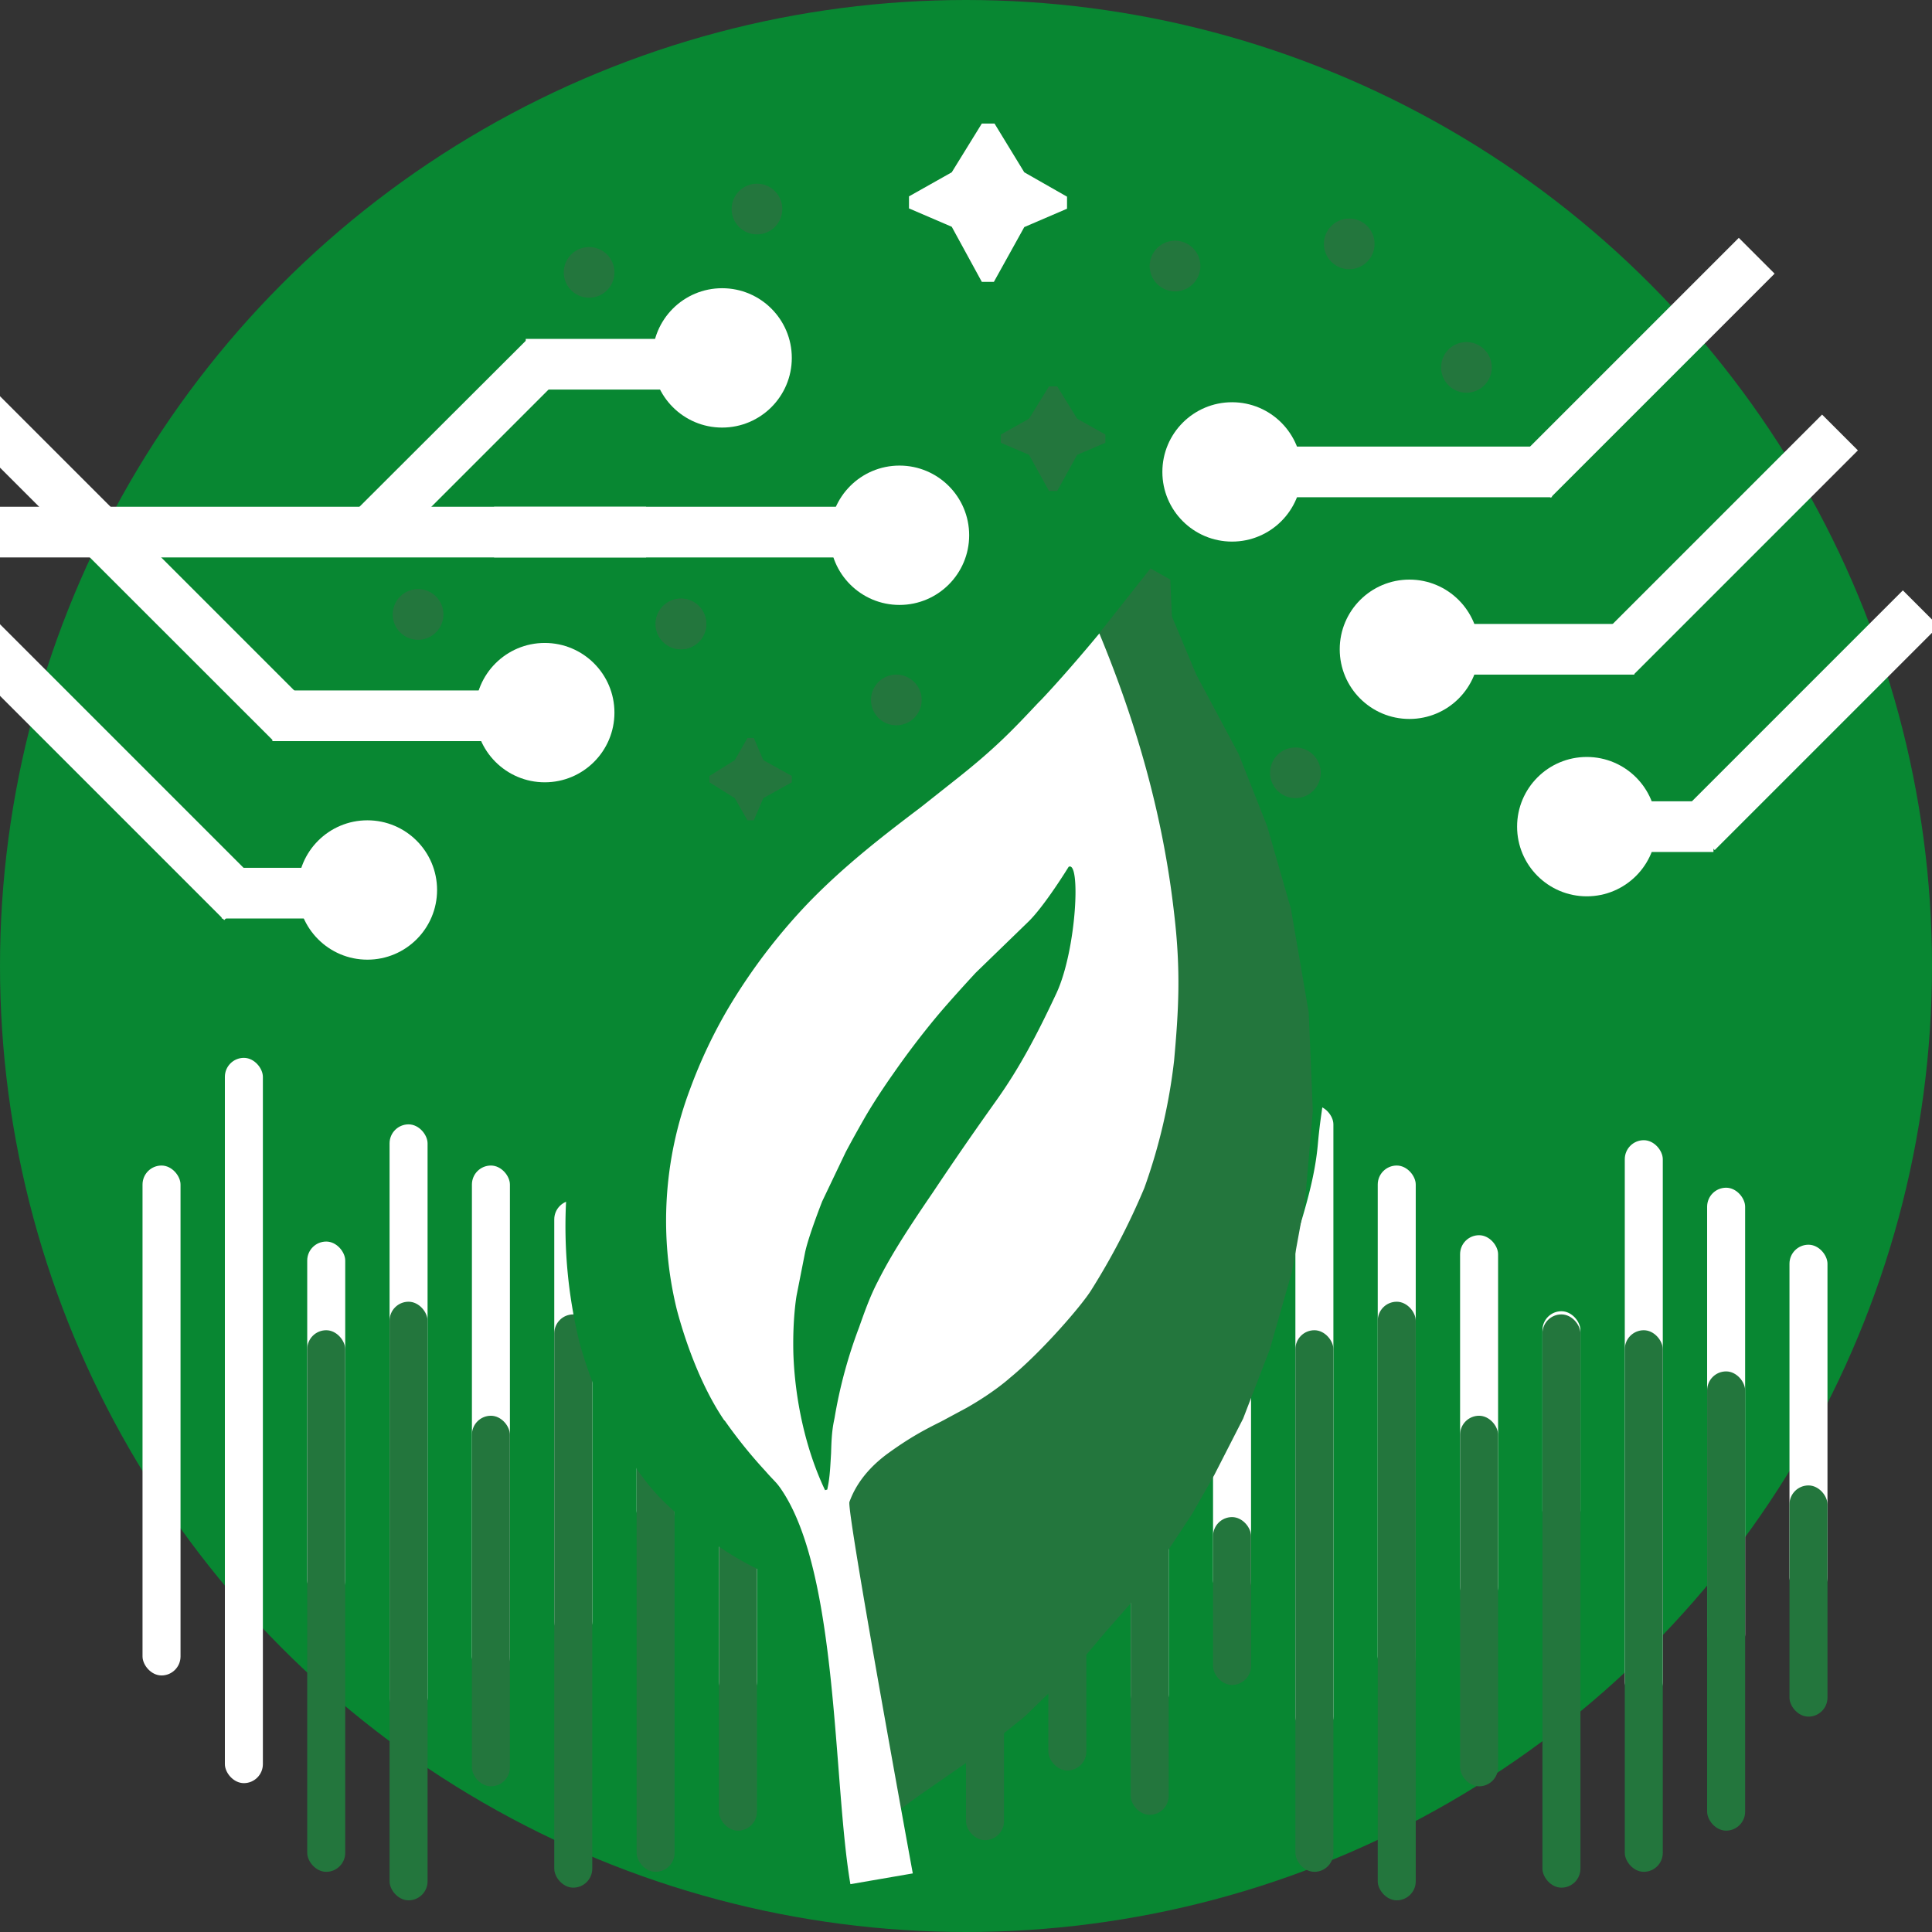 <svg xmlns="http://www.w3.org/2000/svg" version="1.1" xmlns:xlink="http://www.w3.org/1999/xlink" xmlns:svgjs="http://svgjs.com/svgjs" width="610" height="610"><rect width="100%" height="100%" fill="#333333" stroke="none"/><svg xmlns="http://www.w3.org/2000/svg" fill="none" viewBox="0 0 610 610">
  <circle cx="305" cy="305" r="305" fill="#088732"></circle>
  <mask id="SvgjsMask1001" width="540" height="540" x="36" y="35" maskUnits="userSpaceOnUse" style="mask-type:alpha">
    <circle cx="306" cy="305" r="270" fill="#fff"></circle>
  </mask>
  <g mask="url(#a)">
    <circle cx="22" cy="22" r="22" fill="#fff" transform="matrix(-1 0 0 1 250 91)"></circle>
    <circle cx="22" cy="22" r="22" fill="#fff" transform="matrix(-1 0 0 1 306 147)"></circle>
    <circle cx="116" cy="281" r="22" fill="#fff" transform="rotate(-90 116 281)"></circle>
    <path fill="#fff" d="m-96.9 100.2 179 179-11.3 11.3-179-179z"></path>
    <path fill="#fff" d="M70 274h52v16H70z"></path>
    <circle cx="172" cy="225" r="22" fill="#fff" transform="rotate(-90 172 225)"></circle>
    <path fill="#fff" d="M-73.9 51.2 97.2 222.3 86 233.6l-171.1-171zM478.3 145.8 549 75.1l11.3 11.3-70.7 70.7z"></path>
    <path fill="#fff" d="M86 218h94v16H86zM166 107h67v16h-67z"></path>
    <path fill="#fff" d="m124.3 171.9 53.1-53.1-11.3-11.3-53.1 53z"></path>
    <path fill="#fff" d="M-1 176h205v-16H-1z"></path>
    <path fill="#fff" d="M156 176h112v-16H156zM530.1 257.1l70.7-70.7 11.3 11.3-70.7 70.7z"></path>
    <path fill="#fff" d="M496 253h45v16h-45zM504.6 201.6l70.7-70.7 11.3 11.3-70.7 70.7z"></path>
    <circle cx="501" cy="261" r="22" fill="#fff" transform="rotate(-90 501 261)"></circle>
    <path fill="#fff" d="M516 213h-71v-16h71z"></path>
    <circle cx="445" cy="205" r="22" fill="#fff" transform="rotate(-90 445 205)"></circle>
    <path fill="#fff" d="M490 157h-85v-16h85z"></path>
    <circle cx="389" cy="149" r="22" fill="#fff" transform="rotate(-90 389 149)"></circle>
    <rect width="12" height="161" x="45" y="368" fill="#fff" rx="6"></rect>
    <rect width="12" height="229" x="71" y="334" fill="#fff" rx="6"></rect>
    <rect width="12" height="113" x="97" y="392" fill="#fff" rx="6"></rect>
    <rect width="12" height="187" x="123" y="355" fill="#fff" rx="6"></rect>
    <rect width="12" height="161" x="149" y="368" fill="#fff" rx="6"></rect>
    <rect width="12" height="139" x="175" y="379" fill="#fff" rx="6"></rect>
    <rect width="12" height="69" x="201" y="414" fill="#fff" rx="6"></rect>
    <rect width="12" height="177" x="227" y="360" fill="#fff" rx="6"></rect>
    <rect width="12" height="147" x="253" y="375" fill="#fff" rx="6"></rect>
    <rect width="12" height="111" x="279" y="393" fill="#fff" rx="6"></rect>
    <rect width="12" height="133" x="305" y="382" fill="#fff" rx="6"></rect>
    <rect width="12" height="49" x="331" y="424" fill="#fff" rx="6"></rect>
    <rect width="12" height="185" x="357" y="356" fill="#fff" rx="6"></rect>
    <rect width="12" height="113" x="383" y="392" fill="#fff" rx="6"></rect>
    <rect width="12" height="199" x="409" y="349" fill="#fff" rx="6"></rect>
    <rect width="12" height="161" x="435" y="368" fill="#fff" rx="6"></rect>
    <rect width="12" height="117" x="461" y="390" fill="#fff" rx="6"></rect>
    <rect width="12" height="69" x="487" y="414" fill="#fff" rx="6"></rect>
    <rect width="12" height="177" x="513" y="360" fill="#fff" rx="6"></rect>
    <rect width="12" height="147" x="539" y="375" fill="#fff" rx="6"></rect>
    <rect width="12" height="111" x="565" y="393" fill="#fff" rx="6"></rect>
    <rect width="12" height="171" x="97" y="420" fill="#23763D" rx="6"></rect>
    <rect width="12" height="189" x="123" y="411" fill="#23763D" rx="6"></rect>
    <rect width="12" height="117" x="149" y="447" fill="#23763D" rx="6"></rect>
    <rect width="12" height="181" x="175" y="415" fill="#23763D" rx="6"></rect>
    <rect width="12" height="171" x="201" y="420" fill="#23763D" rx="6"></rect>
    <rect width="12" height="145" x="227" y="433" fill="#23763D" rx="6"></rect>
    <rect width="12" height="73" x="253" y="469" fill="#23763D" rx="6"></rect>
    <rect width="12" height="181" x="279" y="415" fill="#23763D" rx="6"></rect>
    <rect width="12" height="151" x="305" y="430" fill="#23763D" rx="6"></rect>
    <rect width="12" height="107" x="331" y="452" fill="#23763D" rx="6"></rect>
    <rect width="12" height="135" x="357" y="438" fill="#23763D" rx="6"></rect>
    <rect width="12" height="53" x="383" y="479" fill="#23763D" rx="6"></rect>
    <rect width="12" height="171" x="409" y="420" fill="#23763D" rx="6"></rect>
    <rect width="12" height="189" x="435" y="411" fill="#23763D" rx="6"></rect>
    <rect width="12" height="117" x="461" y="447" fill="#23763D" rx="6"></rect>
    <rect width="12" height="181" x="487" y="415" fill="#23763D" rx="6"></rect>
    <rect width="12" height="171" x="513" y="420" fill="#23763D" rx="6"></rect>
    <rect width="12" height="145" x="539" y="433" fill="#23763D" rx="6"></rect>
    <rect width="12" height="73" x="565" y="469" fill="#23763D" rx="6"></rect>
    <path fill="#088732" fill-rule="evenodd" d="M208.7 473.2c6.9 7 19 17 31.8 22.8 11 5.1 9.3 111.2 18 105.2 1-.5 40.7 14 44.8-7.7 4.8-25.4-8.8-53.5-5.7-77.6 12.9-22.4 39-27.9 57.5-43.9 18.3-16 22-22 31.4-35.8 9.3-13.7 15.3-22.9 20.7-39 5.3-16.2 8-26 8.9-36 1.8-20.6 4.7-12-1.7-73.3-6.5-61.3-41.8-106.1-57.2-143.4 0 0-12.6 15.4-23.8 27.3l-1.3 1.3c-10.5 11.2-18 19-35.3 32.8a981 981 0 0 1-13.3 10.3c-15 11.5-31.3 24-46.4 39.8a241.2 241.2 0 0 0-33 43.5c-7.6 13.9-11.3 21.2-15.6 33.1A154.3 154.3 0 0 0 183 424c3.6 13.3 12.9 36.3 25.8 49.3Z" clip-rule="evenodd"></path>
    <mask id="SvgjsMask1000" width="184" height="447" x="207" y="197" maskUnits="userSpaceOnUse" style="mask-type:alpha">
      <path fill="#fff" fill-rule="evenodd" d="M227.9 478.4c4.5 6.7 9.6 12.7 14.5 18.1 3 3.3 3.9 3.8 5.7 6.5 20.5 30 18.5 104.6 24.7 140.9l22.3-3.9s-23.9-129.5-22.7-132.5a37 37 0 0 1 13.7-17.3c8.2-6 13.6-8.6 19.2-11.5 2.8-1.4 5.7-2.9 9-4.8 10-5.7 15.4-10.6 15.4-10.6a186.4 186.4 0 0 0 29.1-31.4 249.3 249.3 0 0 0 19-36.5c5.8-14.5 9.8-36.6 10.6-45.4a229 229 0 0 0 .2-52.8 370 370 0 0 0-26.8-99.7s-11 13.3-20.7 23.6l-1 1.1a245.3 245.3 0 0 1-30.7 28.4l-11.5 8.9c-13 9.9-27.1 20.7-40.2 34.3a208.6 208.6 0 0 0-28.6 37.6 178 178 0 0 0-13.4 28.7 133 133 0 0 0-5 78.8 137 137 0 0 0 17.2 39.5Zm36.6 24.7.2-1.2.3-1.2c.6-3.6.7-7 .9-10.6a76 76 0 0 1 1-11.5l.3-1.2a170 170 0 0 1 6.5-26.3l2.1-5.8c1.9-5.2 4-11 6.7-16.4a286 286 0 0 1 19.8-32c11.5-17 19.8-28.7 23-33.2 7.7-10.9 14-22.5 21.2-38 7.1-15.4 8.8-47.3 4.3-45 0 0-8.5 14.1-14.5 19.7-5.9 5.6-18.7 18.2-18.7 18.2s-9 9.7-14.4 16.2c-5.4 6.4-10.2 13-15 19.8 0 0-5.6 7.8-10 15.4-4.4 7.7-7 12.7-7 12.7l-8.5 17.5s-4.8 12.3-6 18.2l-3.2 15.5s-1.4 8.2-1 20.8c.6 16.2 4.2 33.8 11.2 48.5l.8-.1Z" clip-rule="evenodd"></path>
    </mask>
    <g mask="url(#b)">
      <path fill="#23763D" d="m363.3 179.5 6.2 3.5.5 11.6 7.7 18.4 13.4 25.1 9 22.8 7.5 26.1 5.6 32.6 1.3 31.2-2.4 27.8-4.2 23-7 24.5-8.4 21.8-9.1 17.8-7 12.3-12.1 18.3-5.7 8.1-9.4 10.7L340 526l-16.5 16-16 12.9-17.3 12-10 7.3-14-103.6 1-2.7 2.5-3 8.9-7.6L308 441l15.3-11.7 11.1-12 6.6-9.3 4-5.8 5.6-9 5.2-11 5.5-15.2 4.9-19.1L369 328l.4-21.3-1-18.1-8-46.3-8.5-26-4.8-16.4 16.2-20.5Z"></path>
    </g>
    <path fill="#fff" fill-rule="evenodd" d="M228.8 448.5a153 153 0 0 0 12.9 16c2.6 3 3.4 3.4 5 5.8 18.1 26.6 16.3 92.5 21.8 124.6l19.7-3.4s-21-114.6-20-117.3c1-2.7 3.6-9 12-15.2 7.3-5.3 12-7.7 17-10.2l8-4.3c8.8-5 13.6-9.4 13.6-9.4 9.8-8 22.5-22.6 25.7-27.7a220.5 220.5 0 0 0 16.8-32.3 179 179 0 0 0 9.4-40.2c1.4-15.6 2.2-28.2 0-46.6-3.5-30.8-11.8-59.8-23.6-88.3 0 0-9.7 11.8-18.3 20.9l-1 1c-8 8.5-13.6 14.5-27 25l-10.1 8c-11.5 8.7-24 18.3-35.6 30.3a184.4 184.4 0 0 0-25.2 33.2 157.5 157.5 0 0 0-12 25.4 117.9 117.9 0 0 0-4.2 69.7c2.7 10.2 7.7 24.3 15 35Zm32.4 21.8.2-1 .2-1.1c.5-3.1.6-6.2.8-9.3.1-3.4.2-6.8.9-10.2l.2-1a150.6 150.6 0 0 1 7.7-28.5c1.6-4.5 3.4-9.7 5.9-14.5 3.4-6.7 7.3-13.4 17.5-28.3 10-15 17.4-25.3 20.3-29.4 6.8-9.6 12.3-19.8 18.7-33.5 6.3-13.7 7.7-42 3.8-39.8 0 0-7.6 12.4-12.8 17.4l-16.5 16s-8 8.6-12.8 14.4a265 265 0 0 0-13.2 17.4s-5 7-8.9 13.7c-3.9 6.8-6.2 11.2-6.2 11.2l-7.4 15.5s-4.3 10.9-5.4 16.1l-2.7 13.7s-1.3 7.3-1 18.4c.5 14.3 3.8 30 10 43l.7-.2Z" clip-rule="evenodd"></path>
    <circle cx="186" cy="86" r="8" fill="#23763D"></circle>
    <circle cx="215" cy="197" r="8" fill="#23763D"></circle>
    <circle cx="215" cy="197" r="8" fill="#23763D"></circle>
    <circle cx="426" cy="77" r="8" fill="#23763D"></circle>
    <circle cx="463" cy="116" r="8" fill="#23763D"></circle>
    <path fill="#23763D" d="M140 194a8 8 0 1 1-16 0 8 8 0 0 1 16 0ZM333.8 122h-2.6l-6.3 10.2-8.9 5v2.6l8.9 3.8 6.3 11.4h2.6l6.3-11.4 8.9-3.8v-2.6l-8.9-5-6.3-10.2Z"></path>
    <path fill="#fff" d="M314 39h-4l-9.5 15.4L287 62v3.8l13.5 5.8L310 89h3.8l9.6-17.3 13.5-5.8v-3.8l-13.5-7.7L314 39Z"></path>
    <path fill="#23763D" d="M379 84a8 8 0 1 1-16 0 8 8 0 0 1 16 0ZM291 221a8 8 0 1 1-16 0 8 8 0 0 1 16 0Z"></path>
    <circle cx="239" cy="66" r="8" fill="#23763D"></circle>
    <circle cx="409" cy="244" r="8" fill="#23763D" transform="rotate(90 409 244)"></circle>
    <path fill="#23763D" d="M224 247v-2l8-5 4-7h2l3 7 9 5v2l-9 5-3 7h-2l-4-7-8-5Z"></path>
  </g>
</svg><style>@media (prefers-color-scheme: light) { :root { filter: none; } }
</style></svg>